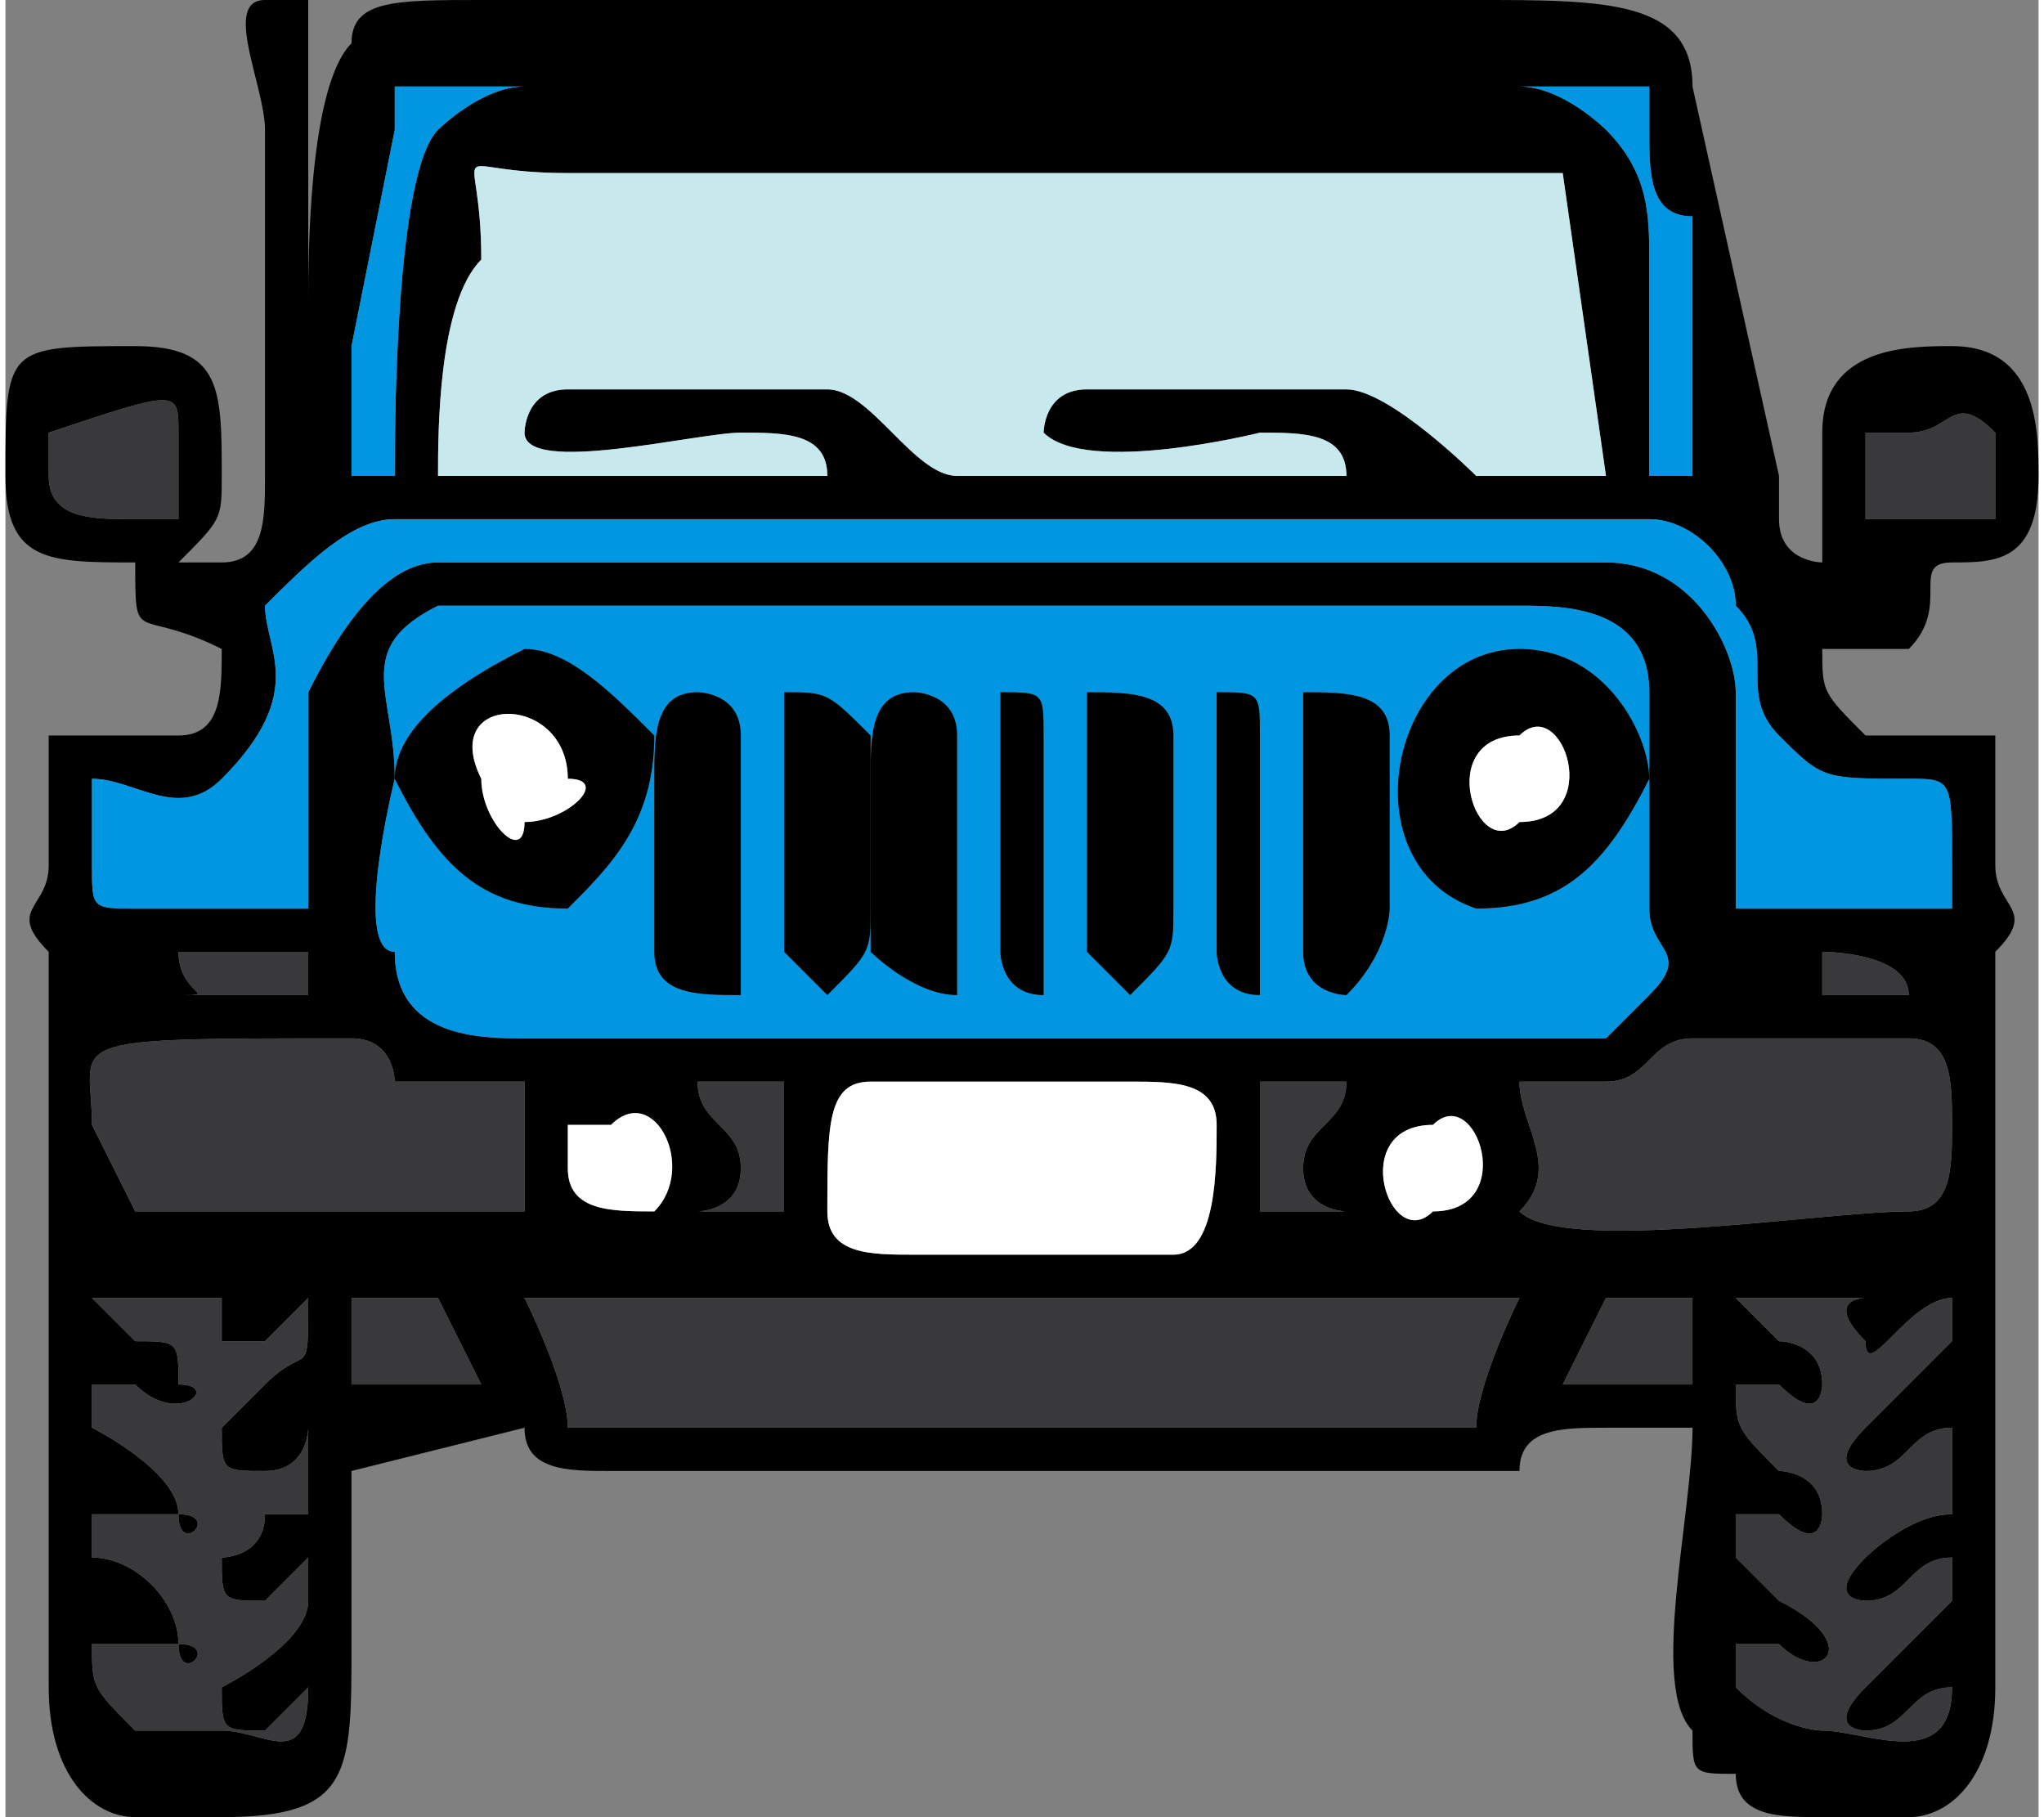 <?xml version="1.0" encoding="UTF-8"?>
<!DOCTYPE svg PUBLIC "-//W3C//DTD SVG 1.0//EN" "http://www.w3.org/TR/2001/REC-SVG-20010904/DTD/svg10.dtd">
<!-- Creator: CorelDRAW X7 -->
<svg xmlns="http://www.w3.org/2000/svg" xml:space="preserve" width="16.933mm" height="15.051mm" version="1.0" style="shape-rendering:geometricPrecision; text-rendering:geometricPrecision; image-rendering:optimizeQuality; fill-rule:evenodd; clip-rule:evenodd"
viewBox="0 0 47 42"
 xmlns:xlink="http://www.w3.org/1999/xlink">
 <rect x="0" y="0" width="47" height="42" fill="#808080" stroke="none"/>
 <defs>
  <style type="text/css">
   <![CDATA[
    .fil0 {fill:black}
    .fil3 {fill:#39393B}
    .fil2 {fill:#C7E8ED}
    .fil1 {fill:#0096E1}
    .fil4 {fill:#FEFEFE}
   ]]>
  </style>
 </defs>
 <g id="Layer_x0020_1">
  <g id="_2662185629312">
   <path class="fil0" d="M37 30l2 0 0 2 -3 0 1 -2zm-29 0l2 0 1 2 -3 0 0 -2zm27 0c0,0 -1,2 -1,3 0,0 -2,0 -3,0 -5,0 -10,0 -15,0 -1,0 -3,0 -3,0 0,-1 -1,-3 -1,-3 2,0 4,0 6,0 1,0 0,0 1,0 1,0 7,0 8,0 1,0 1,0 2,0l6 0zm10 0l0 1c-1,1 -2,2 -2,2 -1,1 0,1 0,1 1,0 1,-1 2,-1l0 2c-1,0 -2,1 -2,1 -1,1 0,1 0,1 1,0 1,-1 2,-1l0 1c-1,1 -2,2 -2,2 -1,1 0,1 0,1 1,0 1,-1 2,-1 0,2 -2,1 -3,1 0,0 -1,0 -2,-1 0,0 0,0 0,-1 0,0 1,0 1,0 1,1 2,0 0,-1 0,0 -1,-1 -1,-1l0 -1c0,0 1,0 1,0 1,1 1,0 1,0 0,-1 -1,-1 -1,-1 -1,-1 -1,-1 -1,-2 0,0 1,0 1,0 1,1 1,0 1,0 0,-1 -1,-1 -1,-1 -1,-1 -1,-1 -1,-1l3 0c0,0 -1,0 0,1 0,1 1,-1 2,-1zm-38 0c0,2 0,1 -1,2 0,0 -1,1 -1,1 0,1 0,1 1,1 0,0 0,0 0,0 1,0 1,-1 1,-1l0 2c0,0 -1,0 -1,0 0,1 -1,1 -1,1 0,1 0,1 1,1 0,0 1,-1 1,-1l0 1c0,1 -2,2 -2,2 0,1 0,1 1,1 0,0 1,-1 1,-1 0,2 -1,1 -2,1 -1,0 -1,0 -2,0 -1,-1 -1,-1 -1,-2 1,0 1,0 2,0 0,1 1,0 0,0 0,-1 -1,-2 -2,-2l0 -1c1,0 1,0 2,0 0,1 1,0 0,0 0,-1 -2,-2 -2,-2l0 -1c1,0 1,0 1,0 1,1 2,0 1,0 0,-1 0,-1 -1,-1 -1,-1 -1,-1 -1,-1 1,0 1,0 2,0 0,0 1,0 1,0 0,0 0,0 0,1 0,0 0,0 1,0 0,0 1,-1 1,-1zm13 -5c0,0 5,0 6,0 1,0 2,0 2,1 0,1 0,3 -1,3 0,0 -5,0 -6,0 -1,0 -2,0 -2,-1 0,-2 0,-3 1,-3zm-6 1c1,-1 2,1 1,2 -1,0 -2,0 -2,-1 0,0 0,0 0,-1 0,0 0,0 1,0zm19 0c1,-1 2,2 0,2 -1,1 -2,-2 0,-2zm2 -1c1,0 2,0 2,0 1,0 1,-1 2,-1l5 0c1,0 1,1 1,2 0,1 0,2 -1,2 0,0 0,0 0,0 -2,0 -8,1 -9,0 1,-1 0,-2 0,-3zm-19 3c0,0 1,0 1,-1 0,-1 -1,-1 -1,-2l2 0 0 3 -2 0zm13 -3l2 0c0,1 -1,1 -1,2 0,1 1,1 1,1l-2 0 0 -3zm-26 3c0,0 0,0 -1,-2 0,-2 -1,-2 6,-2 1,0 1,1 1,1 1,0 2,0 3,0 0,1 0,1 0,2 0,1 0,1 0,1l-9 0zm37 -5c0,0 0,0 0,0 0,0 0,0 0,0 0,0 0,0 0,0 0,0 0,0 0,0zm-37 0c0,0 0,0 0,0l-1 0 0 0c1,0 1,0 1,0zm4 0c-1,0 -2,0 -3,0 1,0 0,0 0,-1 1,0 2,0 3,0 0,1 0,1 0,1zm35 0c0,0 0,0 0,-1 0,0 2,0 2,1 0,0 -1,0 -2,0zm-32 -9c1,0 4,0 5,0l20 0c1,0 3,0 3,2 0,0 0,4 0,5 0,1 1,1 0,2 0,0 -1,1 -1,1 -2,0 -4,0 -5,0 -1,0 -3,0 -4,0 0,0 -1,0 -1,0 -1,0 -7,0 -8,0 0,0 0,0 -1,0l-6 0c-1,0 -3,0 -3,-2 -1,0 0,-4 0,-4 0,-2 -1,-3 1,-4zm35 7c0,0 0,0 0,0 -1,0 -5,0 -5,0l0 -5c0,-1 -1,-3 -3,-3 -1,0 -4,0 -5,0 -4,0 -7,0 -11,0 -2,0 -10,0 -11,0 -1,0 -2,1 -3,3 0,1 0,4 0,5 -1,0 -3,0 -4,0 -1,0 -1,0 -1,-1 0,0 0,-1 0,-2 1,0 2,1 3,0 2,-2 1,-3 1,-4 1,-1 2,-2 3,-2 0,0 3,0 4,0 8,0 16,0 25,0 1,0 2,1 2,2 1,1 0,2 1,3 1,1 1,1 3,1 1,0 1,0 1,2 0,1 0,1 0,1zm-2 -11c0,0 0,0 1,0 1,0 1,-1 2,0 0,0 0,1 0,2 -1,0 -2,0 -3,0 0,-1 0,-1 0,-2zm-42 0c3,-1 3,-1 3,0 0,1 0,1 0,2 -1,0 -1,0 -1,0 -1,0 -2,0 -2,-1l0 -1zm9 1c0,-1 0,-4 1,-5 0,-3 -1,-2 2,-2l22 0c1,0 1,0 1,0l1 7 -3 0c0,0 -2,-2 -3,-2l-6 0c-1,0 -1,1 -1,1 1,1 5,0 5,0 1,0 2,0 2,1 -2,0 -6,0 -9,0 -1,0 -2,-2 -3,-2l-6 0c-1,0 -1,1 -1,1 0,1 4,0 5,0 1,0 2,0 2,1l-9 0zm-2 0c0,-1 0,-2 0,-3l1 -5c0,-1 0,-1 0,-1 1,0 29,0 29,0 0,0 0,0 0,1 0,1 0,2 1,2 0,2 0,4 0,6l-1 0c0,-1 0,-2 0,-3 0,-1 0,-2 0,-2 0,-1 0,-2 -1,-3 0,0 -1,-1 -2,-1l-23 0c-1,0 -2,1 -2,1 -1,1 -1,7 -1,8l-1 0zm-3 2c-1,0 -2,0 -1,0 1,-1 1,-1 1,-2 0,-2 0,-3 -2,-3 -3,0 -3,0 -3,3 0,2 1,2 3,2 0,2 0,1 2,2 0,1 0,2 -1,2 -1,0 -2,0 -3,0 0,1 0,2 0,3 0,1 -1,1 0,2 0,1 0,1 0,2 0,1 0,1 0,2 0,2 0,11 0,13 0,2 1,3 2,3 1,0 2,0 2,0 3,0 3,-1 3,-4 0,-1 0,-3 0,-4l4 -1c0,1 1,1 2,1l18 0c2,0 2,0 3,0 0,-1 1,-1 2,-1 0,0 1,0 2,0 0,2 -1,6 0,7 0,1 0,1 1,1 0,1 1,1 2,1 0,0 1,0 2,0 1,0 2,-1 2,-3 0,-2 0,-11 0,-13 0,-1 0,-1 0,-2 0,0 0,-1 0,-1 0,0 0,-1 0,-1 1,-1 0,-1 0,-2 0,-1 0,-2 0,-3 -1,0 -2,0 -3,0 -1,-1 -1,-1 -1,-2 0,0 1,0 2,0 1,-1 0,-2 1,-2 1,0 2,0 2,-2 0,-1 0,-3 -2,-3 -1,0 -3,0 -3,2 0,0 0,2 0,3 1,0 1,0 1,0 1,0 -1,0 -1,0 0,0 -1,0 -1,-1 0,0 0,0 0,-1l-2 -9c0,-2 -2,-2 -5,-2l-23 0c-2,0 -3,0 -3,1 -1,1 -1,5 -1,6 0,-2 0,-4 0,-6 0,0 0,0 0,-1 0,0 -1,0 -1,0 -1,0 0,2 0,3l0 8c0,1 0,2 -1,2z"/>
   <path class="fil1" d="M30 22c0,-1 0,-3 0,-4 0,-1 0,-2 0,-2 1,0 2,0 2,1l0 4c0,0 0,1 -1,2 0,0 -1,0 -1,-1zm-2 0c0,-1 0,-3 0,-4 0,-1 0,-2 0,-2 1,0 1,0 1,1l0 4c0,1 0,1 0,2 -1,0 -1,-1 -1,-1zm-3 0c0,-1 0,-3 0,-4 0,-1 0,-2 0,-2 1,0 2,0 2,1 0,0 0,3 0,4 0,1 0,1 -1,2 0,0 -1,-1 -1,-1zm-2 0l0 -4c0,-1 0,-2 0,-2 1,0 1,0 1,1 0,0 0,3 0,4 0,1 0,1 0,2 -1,0 -1,-1 -1,-1zm-3 0l0 -4c0,-1 0,-2 1,-2 0,0 1,0 1,1l0 4c0,1 0,1 0,2 -1,0 -2,-1 -2,-1zm-2 0c0,-1 0,-3 0,-4 0,-1 0,-2 0,-2 1,0 1,0 2,1l0 4c0,1 0,1 -1,2 0,0 -1,-1 -1,-1zm-3 0c0,-1 0,-3 0,-4 0,-1 0,-2 1,-2 0,0 1,0 1,1 0,0 0,3 0,4 0,0 0,1 0,2 -1,0 -2,0 -2,-1zm-3 -7c1,0 2,1 3,2 0,2 -1,3 -2,4 -2,0 -3,-1 -4,-3 0,-1 1,-2 3,-3zm26 3c-1,2 -2,3 -4,3 -3,-1 -2,-6 1,-6 2,0 3,2 3,3zm-28 -4c-2,1 -1,2 -1,4 0,0 -1,4 0,4 0,2 2,2 3,2l6 0c1,0 1,0 1,0 1,0 7,0 8,0 0,0 1,0 1,0 1,0 3,0 4,0 1,0 3,0 5,0 0,0 1,-1 1,-1 1,-1 0,-1 0,-2 0,-1 0,-5 0,-5 0,-2 -2,-2 -3,-2l-20 0c-1,0 -4,0 -5,0z"/>
   <path class="fil2" d="M10 11l9 0c0,-1 -1,-1 -2,-1 -1,0 -5,1 -5,0 0,0 0,-1 1,-1l6 0c1,0 2,2 3,2 3,0 7,0 9,0 0,-1 -1,-1 -2,-1 0,0 -4,1 -5,0 0,0 0,-1 1,-1l6 0c1,0 3,2 3,2l3 0 -1 -7c0,0 0,0 -1,0l-22 0c-3,0 -2,-1 -2,2 -1,1 -1,4 -1,5z"/>
   <path class="fil1" d="M40 16l0 5c1,0 4,0 5,0 0,0 0,0 0,-1 0,-2 0,-2 -1,-2 -2,0 -2,0 -3,-1 -1,-1 0,-2 -1,-3 0,-1 -1,-2 -2,-2 -9,0 -17,0 -25,0 -1,0 -4,0 -4,0 -1,0 -2,1 -3,2 0,1 1,2 -1,4 -1,1 -2,0 -3,0 0,1 0,2 0,2 0,1 0,1 1,1 1,0 3,0 4,0 0,-1 0,-4 0,-5 1,-2 2,-3 3,-3 1,0 9,0 11,0 4,0 7,0 11,0 1,0 4,0 5,0 2,0 3,2 3,3z"/>
   <path class="fil3" d="M35 30l-6 0c-1,0 -1,0 -2,0 -1,0 -7,0 -8,0 -1,0 0,0 -1,0 -2,0 -4,0 -6,0 0,0 1,2 1,3 0,0 2,0 3,0 5,0 10,0 15,0 1,0 3,0 3,0 0,-1 1,-3 1,-3z"/>
   <path class="fil1" d="M8 11l1 0c0,-1 0,-7 1,-8 0,0 1,-1 2,-1l23 0c1,0 2,1 2,1 1,1 1,2 1,3 0,0 0,1 0,2 0,1 0,2 0,3l1 0c0,-2 0,-4 0,-6 -1,0 -1,-1 -1,-2 0,-1 0,-1 0,-1 0,0 -28,0 -29,0 0,0 0,0 0,1l-1 5c0,1 0,2 0,3z"/>
   <path class="fil3" d="M35 25c0,1 1,2 0,3 1,1 7,0 9,0 0,0 0,0 0,0 1,0 1,-1 1,-2 0,-1 0,-2 -1,-2l-5 0c-1,0 -1,1 -2,1 0,0 -1,0 -2,0z"/>
   <path class="fil3" d="M3 28l9 0c0,0 0,0 0,-1 0,-1 0,-1 0,-2 -1,0 -2,0 -3,0 0,0 0,-1 -1,-1 -7,0 -6,0 -6,2 1,2 1,2 1,2z"/>
   <path class="fil4" d="M20 25c-1,0 -1,1 -1,3 0,1 1,1 2,1 1,0 6,0 6,0 1,0 1,-2 1,-3 0,-1 -1,-1 -2,-1 -1,0 -6,0 -6,0z"/>
   <path class="fil3" d="M45 30c-1,0 -2,2 -2,1 -1,-1 0,-1 0,-1l-3 0c0,0 0,0 1,1 0,0 1,0 1,1 0,0 0,1 -1,0 0,0 -1,0 -1,0 0,1 0,1 1,2 0,0 1,0 1,1 0,0 0,1 -1,0 0,0 -1,0 -1,0l0 1c0,0 1,1 1,1 2,1 1,2 0,1 0,0 -1,0 -1,0 0,1 0,1 0,1 1,1 2,1 2,1 1,0 3,1 3,-1 -1,0 -1,1 -2,1 0,0 -1,0 0,-1 0,0 1,-1 2,-2l0 -1c-1,0 -1,1 -2,1 0,0 -1,0 0,-1 0,0 1,-1 2,-1l0 -2c-1,0 -1,1 -2,1 0,0 -1,0 0,-1 0,0 1,-1 2,-2l0 -1z"/>
   <path class="fil3" d="M7 30c0,0 -1,1 -1,1 -1,0 -1,0 -1,0 0,-1 0,-1 0,-1 0,0 -1,0 -1,0 -1,0 -1,0 -2,0 0,0 0,0 1,1 1,0 1,0 1,1 1,0 0,1 -1,0 0,0 0,0 -1,0l0 1c0,0 2,1 2,2 1,0 0,1 0,0 -1,0 -1,0 -2,0l0 1c1,0 2,1 2,2 1,0 0,1 0,0 -1,0 -1,0 -2,0 0,1 0,1 1,2 1,0 1,0 2,0 1,0 2,1 2,-1 0,0 -1,1 -1,1 -1,0 -1,0 -1,-1 0,0 2,-1 2,-2l0 -1c0,0 -1,1 -1,1 -1,0 -1,0 -1,-1 0,0 1,0 1,-1 0,0 1,0 1,0l0 -2c0,0 0,1 -1,1 0,0 0,0 0,0 -1,0 -1,0 -1,-1 0,0 1,-1 1,-1 1,-1 1,0 1,-2z"/>
   <path class="fil0" d="M35 17c1,-1 2,2 0,2 -1,1 -2,-2 0,-2zm3 1c0,-1 -1,-3 -3,-3 -3,0 -4,5 -1,6 2,0 3,-1 4,-3z"/>
   <path class="fil0" d="M11 18c-1,-2 2,-2 2,0 1,0 0,1 -1,1 0,1 -1,0 -1,-1zm1 -3c-2,1 -3,2 -3,3 1,2 2,3 4,3 1,-1 2,-2 2,-4 -1,-1 -2,-2 -3,-2z"/>
   <path class="fil0" d="M15 22c0,1 1,1 2,1 0,-1 0,-2 0,-2 0,-1 0,-4 0,-4 0,-1 -1,-1 -1,-1 -1,0 -1,1 -1,2 0,1 0,3 0,4z"/>
   <path class="fil0" d="M25 22c0,0 1,1 1,1 1,-1 1,-1 1,-2 0,-1 0,-4 0,-4 0,-1 -1,-1 -2,-1 0,0 0,1 0,2 0,1 0,3 0,4z"/>
   <path class="fil0" d="M18 22c0,0 1,1 1,1 1,-1 1,-1 1,-2l0 -4c-1,-1 -1,-1 -2,-1 0,0 0,1 0,2 0,1 0,3 0,4z"/>
   <path class="fil0" d="M23 22c0,0 0,1 1,1 0,-1 0,-1 0,-2 0,-1 0,-4 0,-4 0,-1 0,-1 -1,-1 0,0 0,1 0,2l0 4z"/>
   <path class="fil0" d="M30 22c0,1 1,1 1,1 1,-1 1,-2 1,-2l0 -4c0,-1 -1,-1 -2,-1 0,0 0,1 0,2 0,1 0,3 0,4z"/>
   <path class="fil0" d="M28 22c0,0 0,1 1,1 0,-1 0,-1 0,-2l0 -4c0,-1 0,-1 -1,-1 0,0 0,1 0,2 0,1 0,3 0,4z"/>
   <path class="fil0" d="M20 22c0,0 1,1 2,1 0,-1 0,-1 0,-2l0 -4c0,-1 -1,-1 -1,-1 -1,0 -1,1 -1,2l0 4z"/>
   <path class="fil4" d="M35 17c-2,0 -1,3 0,2 2,0 1,-3 0,-2z"/>
   <path class="fil4" d="M11 18c0,1 1,2 1,1 1,0 2,-1 1,-1 0,-2 -3,-2 -2,0z"/>
   <path class="fil3" d="M43 10c0,1 0,1 0,2 1,0 2,0 3,0 0,-1 0,-2 0,-2 -1,-1 -1,0 -2,0 -1,0 -1,0 -1,0z"/>
   <polygon class="fil3" points="36,32 39,32 39,30 37,30 "/>
   <polygon class="fil3" points="8,32 11,32 10,30 8,30 "/>
   <path class="fil3" d="M1 10l0 1c0,1 1,1 2,1 0,0 0,0 1,0 0,-1 0,-1 0,-2 0,-1 0,-1 -3,0z"/>
   <path class="fil4" d="M33 26c-2,0 -1,3 0,2 2,0 1,-3 0,-2z"/>
   <path class="fil4" d="M14 26c-1,0 -1,0 -1,0 0,1 0,1 0,1 0,1 1,1 2,1 1,-1 0,-3 -1,-2z"/>
   <path class="fil3" d="M16 28l2 0 0 -3 -2 0c0,1 1,1 1,2 0,1 -1,1 -1,1z"/>
   <path class="fil3" d="M29 28l2 0c0,0 -1,0 -1,-1 0,-1 1,-1 1,-2l-2 0 0 3z"/>
   <path class="fil3" d="M4 23c1,0 2,0 3,0 0,0 0,0 0,-1 -1,0 -2,0 -3,0 0,1 1,1 0,1z"/>
   <path class="fil3" d="M42 23c1,0 2,0 2,0 0,-1 -2,-1 -2,-1 0,1 0,1 0,1z"/>
   <path class="fil3" d="M45 21c-1,0 -4,0 -5,0l0 -5 0 5c0,0 4,0 5,0 0,0 0,0 0,0z"/>
   <path class="fil3" d="M2 23l1 0c0,0 0,0 0,0 0,0 0,0 -1,0l0 0z"/>
   <path class="fil3" d="M40 23c0,0 0,0 0,0 0,0 0,0 0,0 0,0 0,0 0,0 0,0 0,0 0,0z"/>
  </g>
 </g>
</svg>
